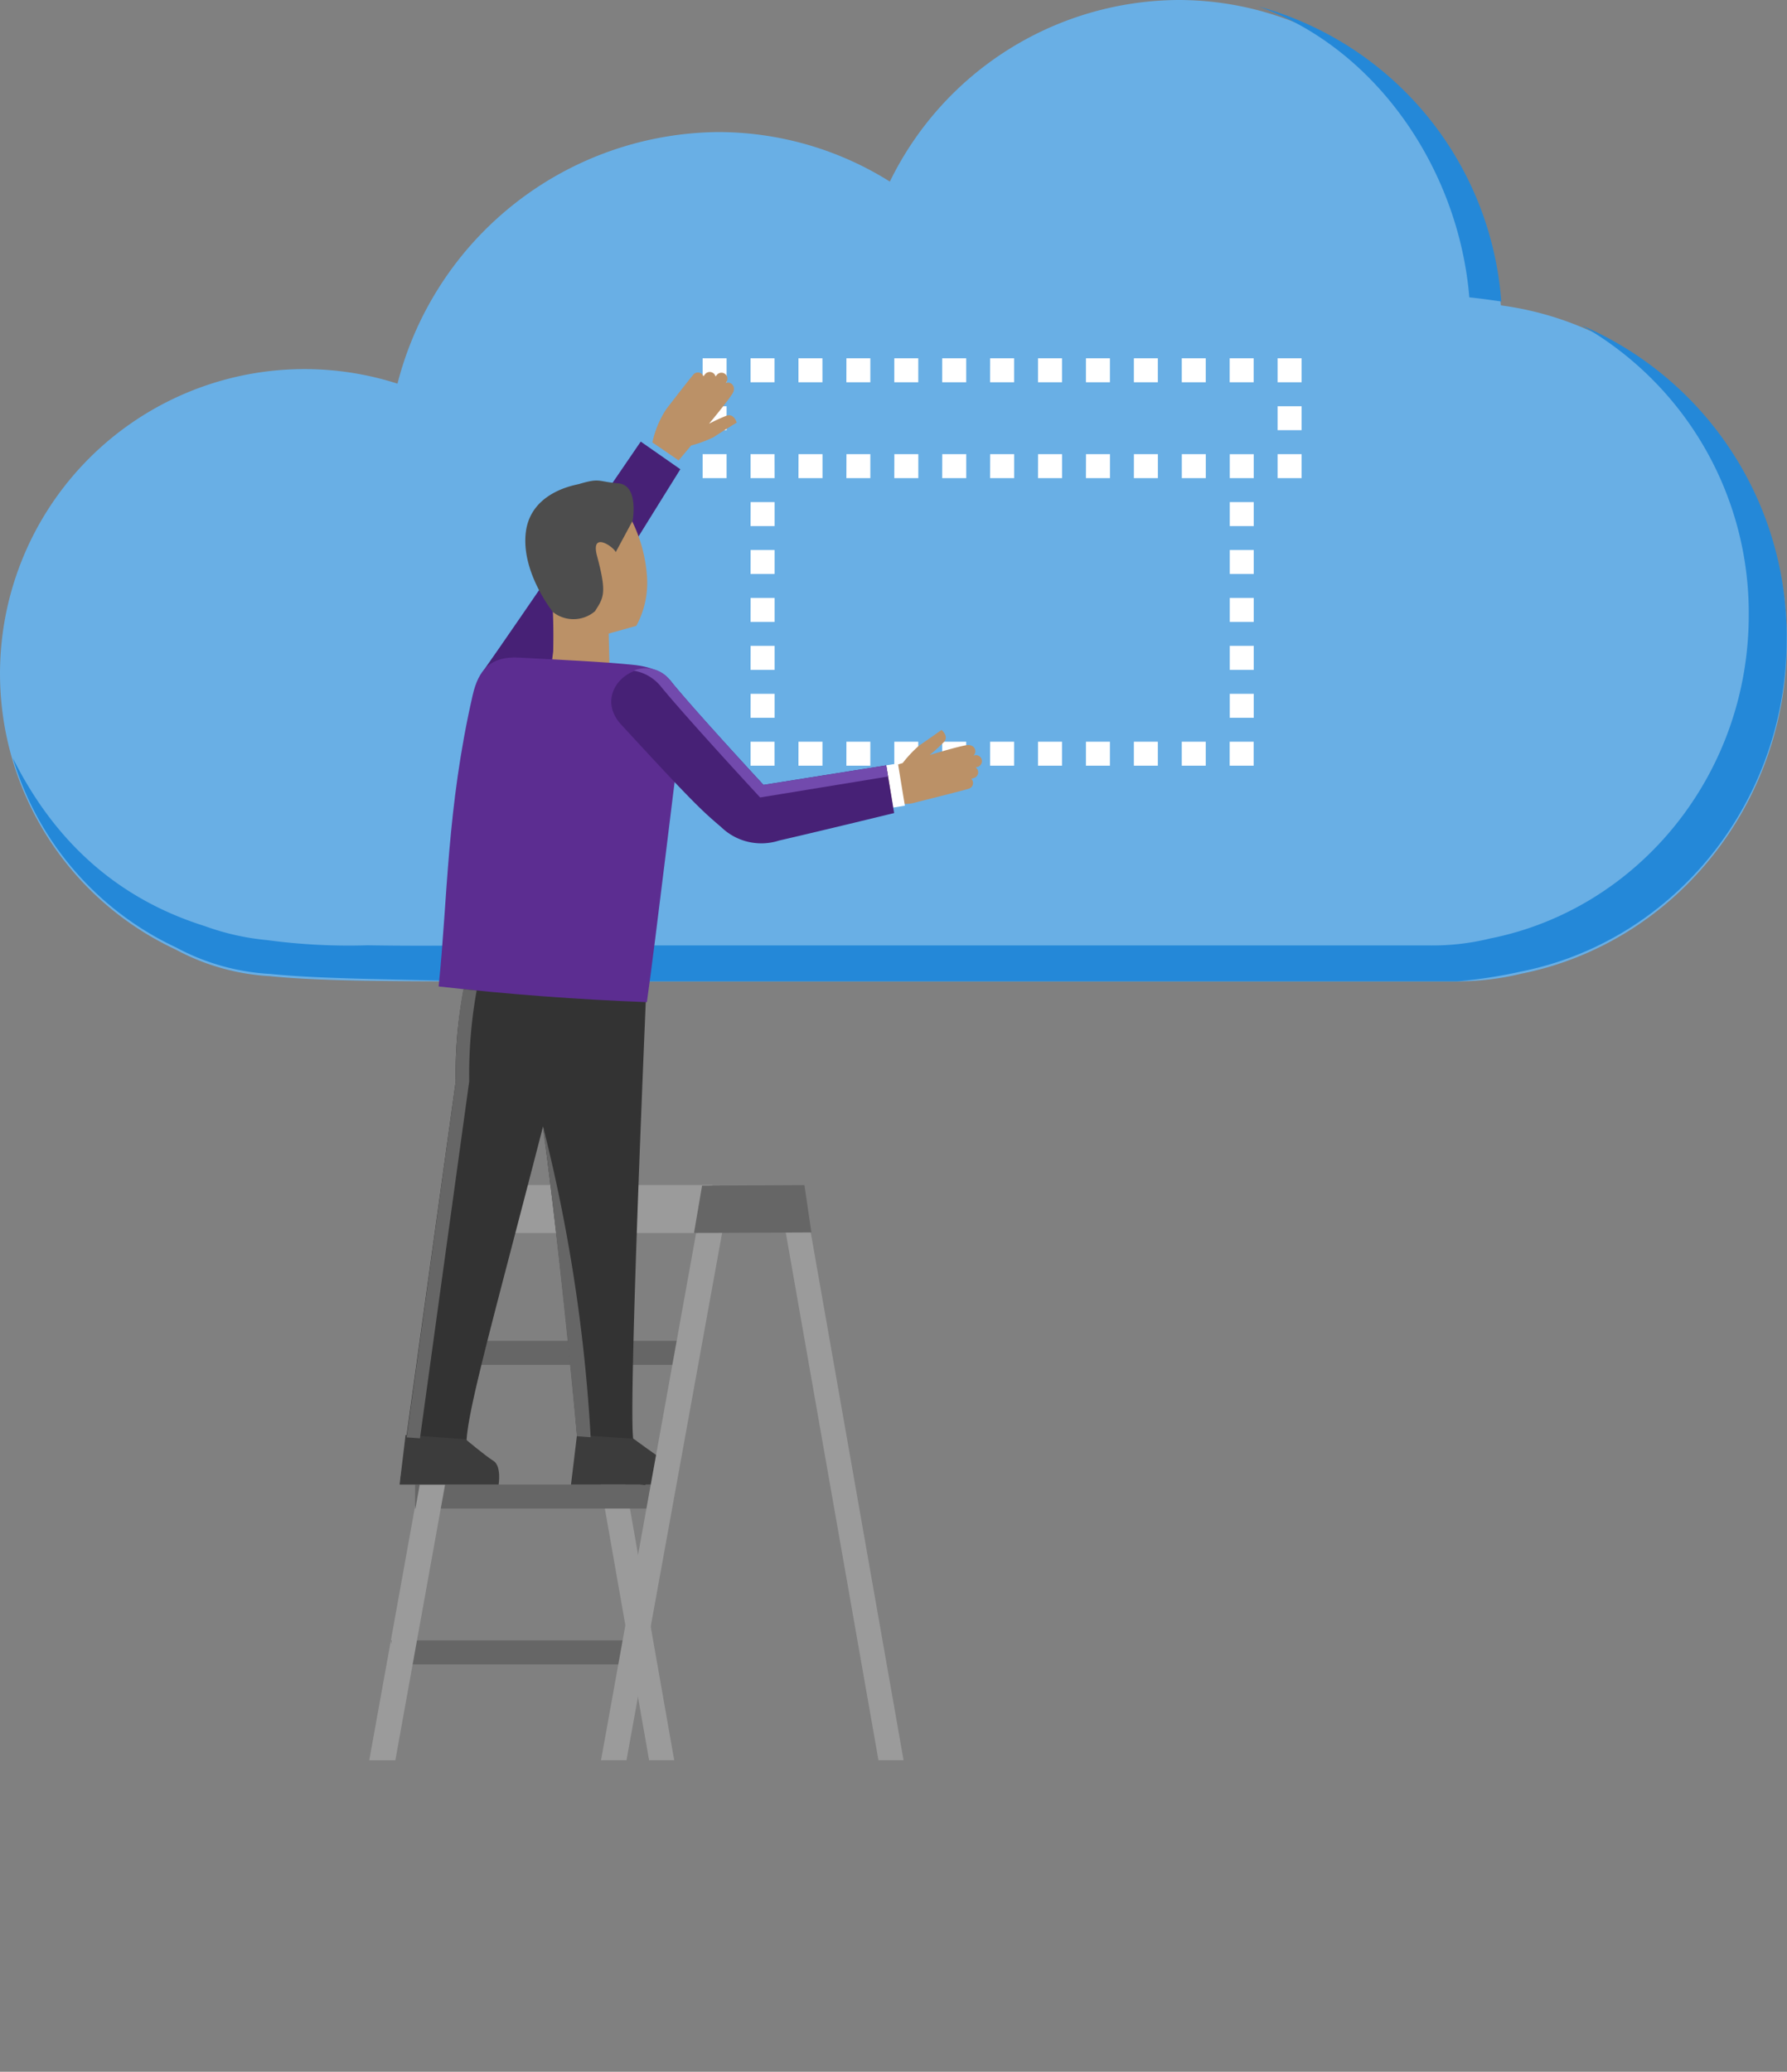 <svg xmlns="http://www.w3.org/2000/svg" viewBox="0 0 147.213 170.628"><rect x="0" y="0" width="147.213" height="170.628" fill="#808080" stroke="none"/><defs><clipPath id="a" transform="translate(-3.303 -5.03)"><path fill="none" d="M0 0h158.882v150H0z"/></clipPath></defs><title>zerodata-add-a-feed</title><g clip-path="url(#a)"><path d="M123.64 25.15C122.463 11.06 111.011 0 97.05 0a26.608 26.608 0 0 0-23.743 14.956 26.625 26.625 0 0 0-14.177-4.079 27.532 27.532 0 0 0-26.385 20.721A25.08 25.08 0 0 0 14.47 78.203a18.484 18.484 0 0 0 7.8 2.194c.209.024.419.042.631.06 3.611.318 8.573.368 16.044.368h81.121a22.4 22.4 0 0 0 5.254-.631c12.469-2.482 21.888-13.8 21.888-27.385 0-14.195-10.279-25.9-23.574-27.66z" fill="#69afe5"/><path d="M121.043 24.49c.751.077 1.85.224 2.632.34A27.278 27.278 0 0 0 103.661.53c9.544 3.367 16.484 13.213 17.382 23.96zm9.25 2.305a27.251 27.251 0 0 1 13.769 23.854c0 13.22-9.164 24.227-21.293 26.642a19.913 19.913 0 0 1-5.111.574H38.737c-3.277.038-6.054.029-8.442-.011a50.408 50.408 0 0 1-8.321-.431 20.44 20.44 0 0 1-5.1-1.149c-5.917-1.858-11.796-5.771-15.82-13.851a25.133 25.133 0 0 0 13.436 15.6 18.473 18.473 0 0 0 7.8 2.193c.209.024.419.042.63.06 3.611.318 8.571.369 16.04.547h81.094a38.92 38.92 0 0 0 5.252-.808c12.464-2.481 21.88-13.79 21.88-27.376a27.886 27.886 0 0 0-16.889-25.844z" fill="#2488d8"/></g><g clip-path="url(#a)" fill="#fff"><path d="M103.276 63.062h-1.974v-1.974h1.974zm-5.921-1.974h1.974v1.974h-1.974zm-3.947 0h1.974v1.974h-1.974zm-3.947 0h1.974v1.974H89.46zm-3.947 0h1.974v1.974h-1.975zm-3.947 0h1.974v1.974h-1.976zm-3.947 0h1.974v1.974h-1.976zm-3.947 0h1.974v1.974h-1.976zm-3.947 0h1.971v1.974h-1.974zm-3.947 0h1.974v1.974h-1.977zm-1.974 1.974h-1.976v-1.974h1.974zm33.553-25.658h1.974v1.974h-1.974zm-3.947 0h1.974v1.974h-1.977zm-3.947 0h1.974v1.974H89.46zm-3.947 0h1.974v1.974h-1.978zm-3.947 0h1.974v1.974h-1.979zm-3.947 0h1.974v1.974h-1.979zm-3.947 0h1.974v1.974h-1.979zm-3.947 0h1.968v1.974h-1.974zm-3.947 0h1.974v1.974h-1.98zm-1.974 1.974h-1.979v-1.974h1.974zm37.5 17.763h1.974v1.974h-1.974zm-39.474 0h1.974v1.974h-1.979zm39.474-3.947h1.974v1.976h-1.974zm-39.474 0h1.974v1.976h-1.979zm39.474-3.947h1.974v1.973h-1.974zm-39.474 0h1.974v1.973h-1.979zm39.474-3.947h1.974v1.97h-1.974zm-39.474 0h1.974v1.97h-1.979zm39.474-3.947h1.974v1.974h-1.974zm-39.474 0h1.974v1.974h-1.979zm39.474-3.947h1.974v1.974h-1.974zM101.302 29.509h1.974v1.974h-1.974zm-3.947 0h1.974v1.974h-1.974zm-3.947 0h1.974v1.974h-1.974zm-3.947 0h1.974v1.974H89.46zm-3.947 0h1.974v1.974h-1.975zm-3.947 0h1.974v1.974h-1.976zm-3.947 0h1.974v1.974h-1.976zm-3.947 0h1.974v1.974h-1.976zm-3.947 0h1.971v1.974h-1.974zm-1.974 1.974h-1.976v-1.974h1.974zM105.25 37.404h1.974v1.974h-1.974zm-47.368 0h1.974v1.974h-1.975zm47.368-3.947h1.974v1.974h-1.974zm-47.368 0h1.974v1.974h-1.975zm0-3.947h1.974v1.974h-1.975zm3.947 0h1.974v1.974h-1.974zm43.421 0h1.974v1.974h-1.974z"/></g><g clip-path="url(#a)"><path d="M58.946 31.006c.031-.037.068-.084.095-.114a.494.494 0 1 1 .761.629l-.031.039c.452-.2.923.3.564.865-.433.685-1.923 2.473-1.923 2.473a14.428 14.428 0 0 1 1.415-.651c.633-.251.864.559.864.559s-.991.6-1.914 1.206a10.278 10.278 0 0 1-1.841.68l-1.029 1.227-2.164-1.481a8.087 8.087 0 0 1 1.154-2.756c.406-.527 1.829-2.367 2.212-2.819a.489.489 0 0 1 .839.126l.14-.172a.492.492 0 0 1 .858.189z" fill="#bb9167"/></g><g clip-path="url(#a)"><path d="M52.784 36.37S42.118 51.999 39.897 55.131s2.445 5.9 4.42 2.525c1.934-3.307 11.729-19.009 11.729-19.009z" fill="#472176"/></g><g clip-path="url(#a)"><path d="M57.986 170.628l-12.325-70.066h-5.159L27.86 170.628h-2.069l12.846-71.2.152-.844h8.592l12.672 72.039z" fill="#9b9b9b"/></g><g clip-path="url(#a)"><path d="M37.158 110.431h19.739v1.974H37.158z" fill="#666"/></g><g clip-path="url(#a)"><path d="M34.197 122.27h19.737v1.974H34.197z" fill="#666"/></g><g clip-path="url(#a)"><path d="M32.223 135.102H51.96v1.974H32.223z" fill="#666"/></g><g clip-path="url(#a)"><path d="M59.268 101.549l-.583-3.947H37.96l-.673 3.947zM34.579 122.27h2.087l-8.725 48.355h-2.087z" fill="#9b9b9b"/></g><g clip-path="url(#a)"><path d="M51.059 41.238l-6.171 4.849s.821 1.559.683 7.577l-.324 2.506 5.021 1.5-.123-5.489 2.274-.635a7.416 7.416 0 0 0 .875-4.127 12.128 12.128 0 0 0-2.235-6.181z" fill="#bb9167"/></g><g clip-path="url(#a)"><path d="M50.936 39.808c-1.717-.142-1.46-.471-3.251.061-.255.076-3.934.621-4.363 3.93s2.228 6.609 2.228 6.609a2.731 2.731 0 0 0 3.463-.065c.7-1.116 1.007-1.439.175-4.537-.566-2.107 1.357-.778 1.536-.334l1.394-2.587s.535-2.935-1.182-3.077z" fill="#4d4d4d"/></g><g clip-path="url(#a)"><path d="M53.542 74.57l-12.263 1.192a8 8 0 0 0-2.835 4.566 36.022 36.022 0 0 0-.9 8.722l-4.547 32.73s6.371-1.012 5.583-2.116 1.551-9.022 6.155-26.89c2.143 16.36 3.086 28.842 3.086 28.842l5.325.689 1.191-1.749a4.427 4.427 0 0 1-2.127-1.828c-.599-1.228 1.332-44.158 1.332-44.158z" fill="#333"/></g><g clip-path="url(#a)"><path d="M32.919 122.27l.493-4.083 4.933.34s1.616 1.361 2.3 1.786.432 1.956.432 1.956zm14.12 0l.493-4.083 4.648.3s1.9 1.4 2.583 1.825.432 1.956.432 1.956z" fill="#3c3c3c"/></g><g clip-path="url(#a)"><path d="M59.675 100.507l-12.719 70.121h-2.074l12.774-70.791z" fill="#9b9b9b"/></g><g clip-path="url(#a)"><path d="M52.365 54.777c-2.653-.288-6.682-.452-9.6-.617-2.329-.131-3.344.988-3.824 3.084-2.138 9.334-2.056 16.776-2.806 24q8.55.969 17.155 1.292c.74-5.242 2.35-18.91 2.59-20.477.617-4.014.432-6.789-3.515-7.282z" fill="#5c2d91"/></g><g clip-path="url(#a)"><path d="M66.349 98.997l12.6 71.631h-2.073L64.397 99.614z" fill="#9b9b9b"/></g><g clip-path="url(#a)"><path d="M66.844 101.505l-.576-3.9-8.431.044-.665 3.9z" fill="#666"/></g><g clip-path="url(#a)"><path d="M80.382 63.206l.142-.042a.494.494 0 1 0-.283-.946l-.048.013c.364-.337.084-.966-.577-.858-.8.132-3.027.809-3.027.809a14.487 14.487 0 0 0 1.151-1.05c.478-.486-.178-1.014-.178-1.014s-.943.677-1.856 1.295a10.293 10.293 0 0 0-1.344 1.432l-1.531.47-.049 2.4a3.343 3.343 0 0 0 2.418.433c.643-.168 4.031-1.01 4.6-1.186a.489.489 0 0 0 .21-.822l.212-.062a.491.491 0 0 0 .164-.866z" fill="#bb9167"/><path d="M73.008 63.034l.965-.158.569 3.479-.965.158z" fill="#fff"/><path d="M73.009 63.035l-10.112 1.609s-5.5-5.922-7.679-8.593-6.723.717-4.04 3.632c5.887 6.392 6.59 7.036 8.23 8.435a4.76 4.76 0 0 0 4.771 1.11c3.733-.861 9.481-2.265 9.481-2.265z" fill="#472176"/><path d="M54.363 56.444c2.176 2.671 8.257 9.235 8.257 9.235l10.54-1.725-.152-.919-10.111 1.609s-5.534-5.967-7.71-8.639a2.535 2.535 0 0 0-2.992-.77 3.634 3.634 0 0 1 2.168 1.209z" fill="#724aad"/></g><g clip-path="url(#a)"><path d="M48.659 118.37l-1.127-.078s-1.135-12.322-2.428-22.648c-.094-.839-.4-2.63-.371-2.877a134.759 134.759 0 0 1 3.926 25.603zm-9.392-36.794q-.539-.053-1.088-.112a38.5 38.5 0 0 0-.635 7.586l-4.047 29.332 1.1.076 4.058-29.408a38.682 38.682 0 0 1 .612-7.474z" fill="#666"/></g></svg>